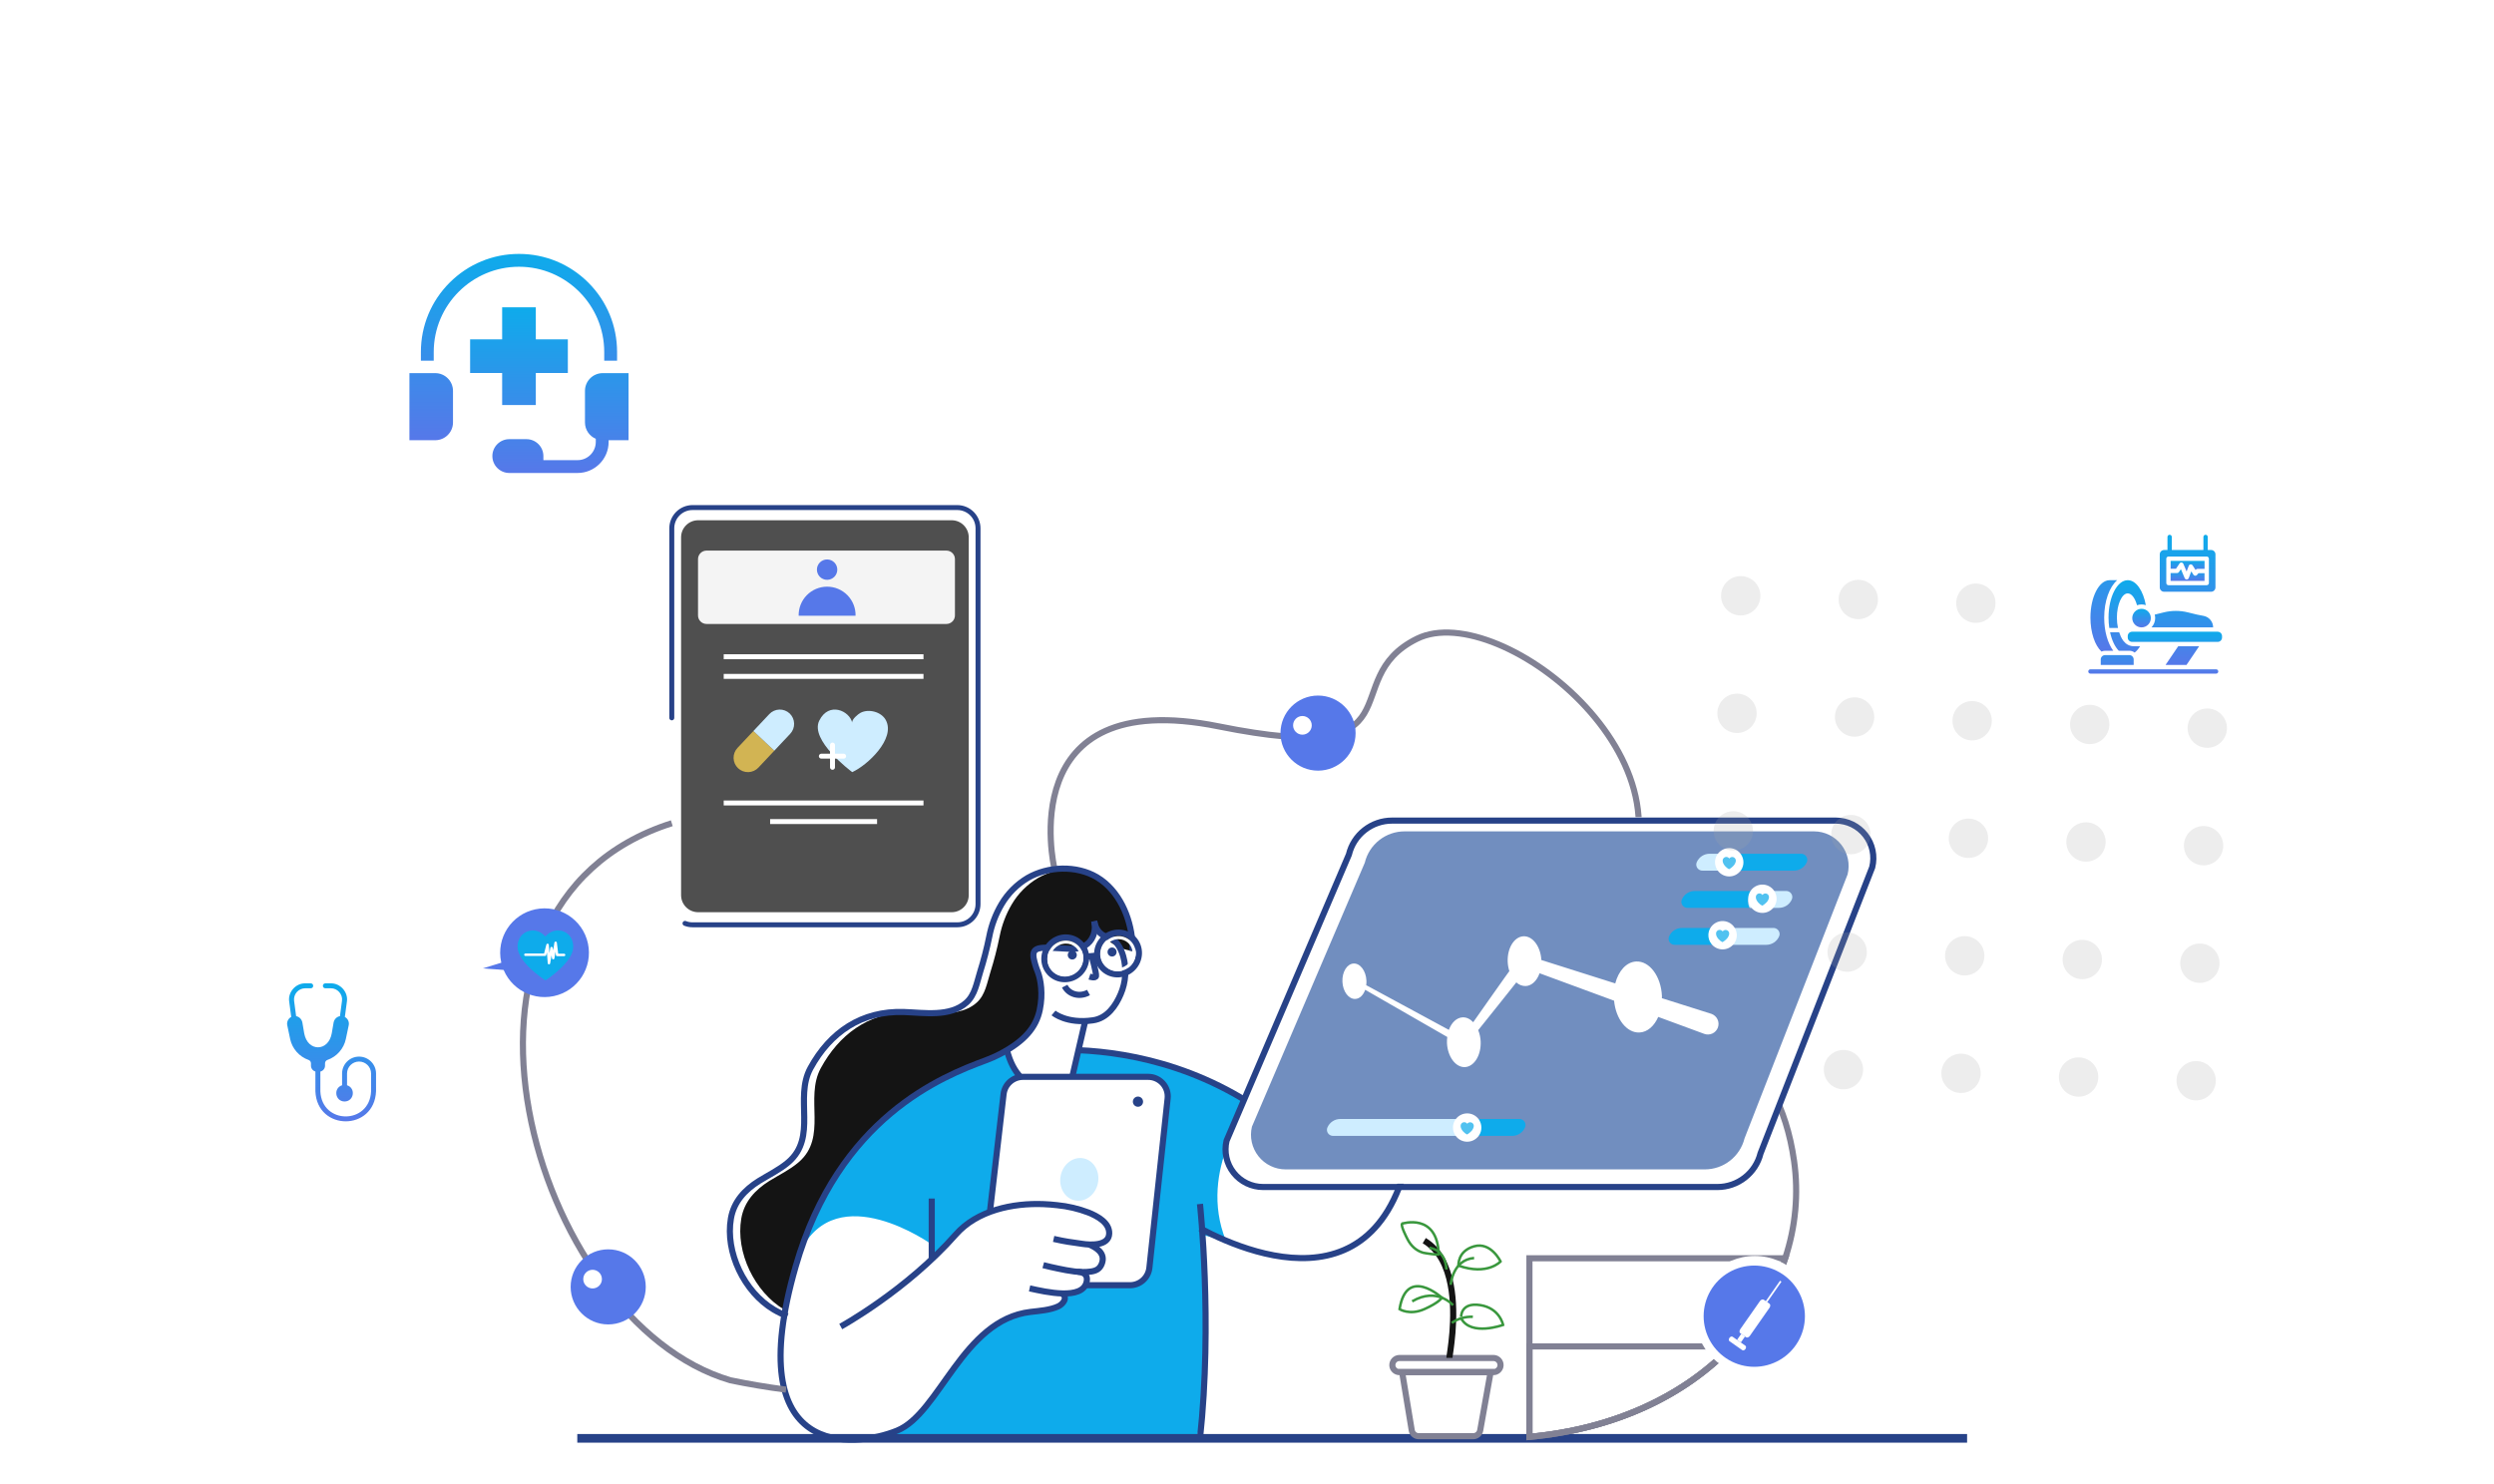<svg width="865" height="515" viewBox="0 0 865 515" fill="none" xmlns="http://www.w3.org/2000/svg">
<path d="M233 249.046V183.277C233.003 181.372 233.761 179.545 235.108 178.198C236.455 176.851 238.281 176.093 240.186 176.091H332.024C333.929 176.093 335.755 176.851 337.102 178.198C338.45 179.545 339.207 181.372 339.21 183.277V313.67C339.207 315.574 338.449 317.4 337.102 318.745C335.754 320.09 333.928 320.845 332.024 320.844H240.186C239.295 320.85 238.412 320.681 237.586 320.345" stroke="#274288" stroke-width="1.716" stroke-linecap="round" stroke-linejoin="round"/>
<path d="M330.069 180.493H242.141C238.872 180.493 236.223 183.142 236.223 186.411V310.556C236.223 313.824 238.872 316.474 242.141 316.474H330.069C333.337 316.474 335.987 313.824 335.987 310.556V186.411C335.987 183.142 333.337 180.493 330.069 180.493Z" fill="#4F4F4F"/>
<path d="M328.245 191.016H245.055C243.421 191.016 242.096 192.341 242.096 193.975V213.515C242.096 215.15 243.421 216.474 245.055 216.474H328.245C329.879 216.474 331.204 215.15 331.204 213.515V193.975C331.204 192.341 329.879 191.016 328.245 191.016Z" fill="#F4F4F4"/>
<path d="M286.868 201.16C288.82 201.16 290.402 199.577 290.402 197.625C290.402 195.673 288.82 194.091 286.868 194.091C284.916 194.091 283.333 195.673 283.333 197.625C283.333 199.577 284.916 201.16 286.868 201.16Z" fill="#5678E9"/>
<path d="M277.002 213.609C276.975 212.296 277.21 210.991 277.693 209.77C278.177 208.549 278.9 207.436 279.819 206.498C280.738 205.56 281.835 204.814 283.046 204.305C284.256 203.796 285.557 203.534 286.87 203.534C288.183 203.534 289.484 203.796 290.694 204.305C291.905 204.814 293.002 205.56 293.921 206.498C294.84 207.436 295.563 208.549 296.047 209.77C296.53 210.991 296.765 212.296 296.738 213.609H277.002Z" fill="#5678E9"/>
<path d="M251.005 227.84H320.293" stroke="white" stroke-width="1.716" stroke-miterlimit="10"/>
<path d="M251.005 234.661H320.293" stroke="white" stroke-width="1.716" stroke-miterlimit="10"/>
<path d="M251.005 278.579H320.293" stroke="white" stroke-width="1.716" stroke-miterlimit="10"/>
<path d="M267.1 285.027H304.197" stroke="white" stroke-width="1.716" stroke-miterlimit="10"/>
<path d="M268.565 260.437L263.038 266.311C262.133 267.273 260.882 267.836 259.562 267.876C258.241 267.917 256.959 267.431 255.997 266.525C255.034 265.62 254.471 264.37 254.431 263.049C254.391 261.729 254.877 260.446 255.782 259.484L261.306 253.61L268.565 260.437Z" fill="#D2B453"/>
<path d="M274.086 254.557L268.559 260.437L261.3 253.61L266.83 247.733C267.737 246.774 268.987 246.213 270.307 246.172C271.627 246.132 272.909 246.615 273.873 247.517C274.829 248.426 275.387 249.675 275.427 250.993C275.467 252.312 274.985 253.592 274.086 254.557Z" fill="#CEEDFF"/>
<path d="M295.569 250.73C295.333 249.592 297.666 247.711 298.445 247.301C301.283 245.813 305.65 246.935 307.205 249.777C310.774 256.292 300.746 265.579 295.569 267.874C294.974 267.397 280.809 256.801 284.143 250.018C287.477 243.236 294.745 246.681 295.569 250.73Z" fill="#CEEDFF"/>
<path d="M284.876 262.344H292.597" stroke="white" stroke-width="1.716" stroke-linecap="round" stroke-linejoin="round"/>
<path d="M288.738 266.203V258.482" stroke="white" stroke-width="1.716" stroke-linecap="round" stroke-linejoin="round"/>
<path d="M516.613 499.134C521.356 499.134 525.968 498.923 530.449 498.499C560.706 495.709 584.629 483.781 600.538 467.127C608.953 458.448 615.317 447.993 619.162 436.531C622.783 425.68 623.839 414.137 622.247 402.809C611.254 324.725 518.922 362.696 557.63 315.203C596.337 267.711 520.562 207.307 491.509 221.585C462.455 235.862 494.497 266.454 422.646 252C350.794 237.546 365.663 301.093 365.663 301.093" stroke="#818194" stroke-width="2.125" stroke-miterlimit="10"/>
<path d="M323.165 431.744C323.165 431.744 290.259 408.147 277.555 434.243C277.555 434.243 290.916 386.892 336.486 369.956C336.486 369.956 349.512 362.709 350.085 367.086C350.658 371.463 354.436 373.698 356.089 373.645C357.742 373.593 371.698 374.465 372.183 372.38C372.668 370.295 371.742 364.049 378.663 364.005C385.583 363.961 423.136 373.209 433.874 382.96C433.874 382.96 415.183 405.525 425.176 430.404L416.757 428.372C416.757 428.372 421.95 473.334 414.87 499.487H292.591C292.591 499.487 304.814 501.025 317.351 492.081L335.556 468.719C335.556 468.719 343.539 456.623 359.849 454.895C359.849 454.895 369.132 453.881 369.044 449.469C368.956 445.056 372.39 452.294 376.979 445.916C377.538 445.916 388.691 446.559 388.691 446.559C388.691 446.559 397.066 447.344 398.64 439.868C400.214 432.392 406.015 379.918 403.93 376.766C401.845 373.615 401.047 373.575 383.45 373.681C365.853 373.787 350.389 370.278 348.15 379.032C345.911 387.787 343.301 420.957 343.301 420.957C343.301 420.957 333.383 423.554 325.827 434.296C325.876 434.261 323.165 439.498 323.165 431.744Z" fill="#0EABEB"/>
<path d="M323.16 415.809V436.465" stroke="#274288" stroke-width="2.125" stroke-miterlimit="10"/>
<path d="M416.192 426.137C435.609 436.465 489.273 457.54 491.16 376.48C491.16 376.48 488.85 355.193 494.872 352.416C500.893 349.639 510.604 340.845 498.098 319.554L506.258 311.412C506.804 310.85 507.234 310.187 507.523 309.459C507.812 308.731 507.955 307.953 507.944 307.17C507.933 306.387 507.767 305.613 507.457 304.894C507.147 304.174 506.698 303.523 506.136 302.977C505.574 302.432 504.911 302.002 504.183 301.712C503.455 301.423 502.677 301.28 501.894 301.291C501.111 301.302 500.337 301.468 499.618 301.778C498.899 302.088 498.247 302.537 497.702 303.099L481.484 320.29C481.484 320.29 479.135 315.882 474.969 318.179C470.804 320.475 455.525 330.221 462.464 350.574L444.417 402.412" stroke="#274288" stroke-width="2.125" stroke-miterlimit="10"/>
<path d="M481.48 320.268C481.48 320.268 485.804 326.849 476.6 333.576" stroke="#274288" stroke-width="2.125" stroke-miterlimit="10"/>
<path d="M500.778 324.654C500.778 324.654 503.472 333.113 492.606 338.571C488.762 340.501 484.544 336.437 486.36 332.536C486.391 332.479 486.417 332.417 486.448 332.355" stroke="#274288" stroke-width="2.125" stroke-miterlimit="10"/>
<path d="M504.067 335.102C504.067 335.102 501.691 343.362 495.189 343.759C489.436 344.107 490.402 338.24 490.402 338.24" stroke="#274288" stroke-width="2.125" stroke-miterlimit="10"/>
<path d="M392.834 329.926C392.393 330.041 392.115 329.675 391.705 329.746C385.812 328.67 381.43 324.015 380.936 321.776C381.104 322.997 383.343 322.873 382.964 324.121C382.893 324.359 382.752 324.266 382.638 324.496C382.453 324.936 382.457 324.333 382.197 324.729C380.751 322.591 379.914 321.529 379.658 320.352C379.832 321.615 379.73 322.901 379.358 324.121C379.29 324.359 379.2 324.591 379.089 324.813C378.208 326.894 376.37 328.652 373.297 329.089C372.527 329.186 371.749 329.211 370.974 329.164C368.77 329.036 366.866 328.908 365.243 328.838C359.822 328.595 357.878 329.005 358.486 332.505C358.822 334.088 359.296 335.639 359.906 337.138C360.981 339.968 361.73 344.87 360.628 350.208V350.239C359.35 356.454 355.303 361.259 346.633 365.773C345.097 366.566 343.513 367.262 341.89 367.858C326.845 373.438 290.857 387.575 275.94 439.414C274.354 444.937 273.168 449.962 272.33 454.551L271.92 454.313C261.72 448.208 255.077 434.477 257.105 422.729C258.11 416.88 261.919 412.798 266.803 409.726C270.232 407.601 273.899 405.86 276.972 403.237C287.155 394.54 279.013 381.016 284.651 370.617C291.008 358.918 300.961 351.707 313.956 351.112C317.227 351.253 320.907 351.636 324.478 351.464C329.662 351.649 334.96 351.226 338.755 347.828C341.744 345.183 342.366 340.872 343.499 337.275C344.774 333.218 345.838 329.099 346.686 324.932C347.45 320.973 348.887 317.174 350.935 313.7C353.153 309.949 356.281 306.816 360.029 304.593C363.299 302.748 366.944 301.667 370.692 301.433C374.105 301.634 377.424 302.624 380.39 304.324C381.402 304.923 382.36 305.61 383.251 306.378C389.845 312.008 392.988 321.485 392.834 329.926Z" fill="#141414"/>
<path d="M492.421 343.265C492.421 343.265 490.319 345.875 491.469 348.352C492.62 350.829 495.476 351.407 498.253 350.322" stroke="#274288" stroke-width="2.125" stroke-miterlimit="10"/>
<path d="M498.103 319.541L492.297 325.346" stroke="#274288" stroke-width="2.125" stroke-miterlimit="10"/>
<path d="M343.344 420.358L348.074 379.583C348.266 377.934 349.057 376.412 350.297 375.307C351.537 374.203 353.14 373.593 354.801 373.593H398.238C399.188 373.592 400.128 373.792 400.997 374.179C401.865 374.565 402.642 375.131 403.277 375.837C403.913 376.544 404.392 377.377 404.684 378.281C404.976 379.186 405.075 380.141 404.974 381.086L398.644 439.837C398.464 441.498 397.677 443.035 396.434 444.151C395.191 445.267 393.579 445.885 391.908 445.885H376.365" stroke="#274288" stroke-width="2.125" stroke-miterlimit="10"/>
<path d="M394.685 383.978C395.664 383.978 396.457 383.185 396.457 382.206C396.457 381.227 395.664 380.434 394.685 380.434C393.707 380.434 392.913 381.227 392.913 382.206C392.913 383.185 393.707 383.978 394.685 383.978Z" fill="#274288"/>
<path d="M365.433 429.817C370.018 430.849 370.934 430.867 375.382 431.528C378.185 431.969 384.595 432.295 384.709 427.944C384.815 424.122 380.526 421.878 377.498 420.657C374.003 419.328 370.346 418.473 366.623 418.114C365.089 417.938 363.548 417.817 361.999 417.753C351.266 417.312 338.883 419.908 331.491 428.305C314.366 447.736 291.594 460.229 291.594 460.229" stroke="#274288" stroke-width="2.125" stroke-miterlimit="10"/>
<path d="M377.71 431.744C379.914 432.679 383.647 434.671 382.118 438.489C381.421 440.252 380.156 440.878 378.42 441.133C374.668 441.676 370.644 440.878 366.959 440.106C365.597 439.82 363.181 439.295 361.836 438.925" stroke="#274288" stroke-width="2.125" stroke-miterlimit="10"/>
<path d="M373.791 441.221C373.791 441.221 377.798 441.173 376.832 444.898C375.241 451.069 362.877 448.274 357.093 446.978" stroke="#274288" stroke-width="2.125" stroke-miterlimit="10"/>
<path d="M374.038 364.34C392.878 365.165 421.588 370.688 447.622 393.209" stroke="#274288" stroke-width="2.125" stroke-miterlimit="10"/>
<path d="M682.253 499.009H200.221" stroke="#274288" stroke-width="3.001" stroke-miterlimit="10"/>
<path d="M416.192 417.708C416.192 417.708 420.6 458.734 416.192 499.139" stroke="#274288" stroke-width="2.125" stroke-miterlimit="10"/>
<path opacity="0.54" d="M610.729 398.97L649.472 299.696C649.952 297.775 649.988 295.77 649.577 293.833C649.167 291.896 648.32 290.078 647.102 288.517C645.884 286.957 644.326 285.694 642.547 284.826C640.768 283.957 638.814 283.505 636.834 283.505H482.926C479.47 283.504 476.115 284.667 473.401 286.807C470.687 288.946 468.772 291.936 467.965 295.296L425.542 394.548C425.081 396.464 425.061 398.459 425.483 400.384C425.904 402.308 426.757 404.112 427.977 405.66C429.196 407.207 430.751 408.458 432.523 409.318C434.296 410.178 436.24 410.625 438.211 410.625H595.799C599.231 410.625 602.564 409.478 605.269 407.366C607.975 405.255 609.897 402.299 610.729 398.97Z" fill="white"/>
<path d="M610.729 398.97L649.472 299.696C649.952 297.775 649.988 295.77 649.577 293.833C649.167 291.896 648.32 290.078 647.102 288.517C645.884 286.957 644.326 285.694 642.547 284.826C640.768 283.957 638.814 283.505 636.834 283.505H482.926C479.47 283.504 476.115 284.667 473.401 286.807C470.687 288.946 468.772 291.936 467.965 295.296L425.542 394.548C425.081 396.464 425.061 398.459 425.483 400.384C425.904 402.308 426.757 404.112 427.977 405.66C429.196 407.207 430.751 408.458 432.523 409.318C434.296 410.178 436.24 410.625 438.211 410.625H595.799C599.231 410.625 602.564 409.478 605.269 407.366C607.975 405.255 609.897 402.299 610.729 398.97Z" fill="white"/>
<path d="M610.604 400.158L649.347 300.884C649.827 298.963 649.863 296.958 649.452 295.021C649.042 293.084 648.195 291.266 646.977 289.705C645.759 288.145 644.201 286.882 642.422 286.014C640.643 285.145 638.689 284.693 636.709 284.693H482.801C479.345 284.692 475.99 285.855 473.276 287.995C470.562 290.134 468.647 293.124 467.84 296.484L425.417 395.736C424.956 397.652 424.936 399.647 425.358 401.572C425.779 403.496 426.632 405.3 427.852 406.848C429.071 408.395 430.626 409.646 432.398 410.506C434.171 411.366 436.115 411.813 438.086 411.813H595.674C599.106 411.813 602.439 410.666 605.144 408.554C607.85 406.443 609.772 403.487 610.604 400.158V400.158Z" stroke="#274288" stroke-width="2.125" stroke-linecap="square" stroke-linejoin="round"/>
<path d="M605.06 394.95L640.806 303.363C641.248 301.592 641.281 299.743 640.903 297.956C640.524 296.17 639.743 294.494 638.62 293.054C637.496 291.614 636.06 290.45 634.419 289.648C632.778 288.847 630.977 288.43 629.151 288.429H487.154C483.965 288.428 480.87 289.501 478.366 291.474C475.862 293.448 474.095 296.208 473.352 299.308L434.212 390.872C433.788 392.64 433.77 394.48 434.159 396.255C434.548 398.031 435.336 399.695 436.461 401.122C437.586 402.55 439.02 403.703 440.656 404.496C442.291 405.289 444.085 405.701 445.903 405.701H591.29C594.455 405.7 597.529 404.641 600.024 402.693C602.519 400.745 604.291 398.02 605.06 394.95Z" fill="#718EBF"/>
<path d="M465.595 340.61C465.442 337.218 467.184 334.383 469.484 334.277C471.783 334.171 473.773 336.839 473.925 340.23C473.946 340.753 473.921 341.277 473.848 341.795L502.515 357.301C503.414 354.8 505.189 353.045 507.294 352.95C508.654 352.888 509.92 353.55 510.961 354.634L516.745 346.404L521.82 339.229C522.351 338.462 522.929 337.678 523.492 336.91C523.163 335.882 522.971 334.815 522.921 333.737C522.708 328.974 525.153 324.995 528.364 324.827C531.576 324.66 534.333 328.361 534.593 333.062L560.222 341.181C561.334 336.845 564.104 333.727 567.493 333.571C572.105 333.36 576.097 338.708 576.408 345.515C576.42 345.785 576.391 346.035 576.39 346.304L593.469 351.705C593.52 351.723 593.583 351.742 593.63 351.761C594.548 352.099 595.293 352.788 595.703 353.675C596.113 354.563 596.153 355.577 595.816 356.494C595.478 357.412 594.79 358.157 593.902 358.567C593.014 358.977 592 359.017 591.083 358.68L575.128 352.804C573.751 355.951 571.401 358.084 568.622 358.208C564.214 358.412 560.412 353.525 559.816 347.173L533.977 337.657C533.069 340.213 531.301 341.991 529.172 342.092C527.958 342.114 526.784 341.657 525.905 340.82C525.659 341.126 525.422 341.436 525.179 341.746L519.711 348.624L512.69 357.395C513.191 358.64 513.48 359.961 513.543 361.301C513.755 366.064 511.314 370.041 508.099 370.211C504.885 370.382 502.074 366.615 501.856 361.851C501.833 361.154 501.869 360.456 501.966 359.765L473.497 343.397C472.851 345.221 471.592 346.494 470.074 346.563C467.743 346.671 465.75 344.005 465.595 340.61Z" fill="white"/>
<path d="M601.622 302.05H622.203C623.145 302.049 624.066 301.775 624.854 301.26C625.642 300.745 626.264 300.012 626.642 299.149C626.763 298.885 626.827 298.598 626.832 298.307C626.827 297.745 626.601 297.208 626.202 296.812C625.804 296.415 625.264 296.193 624.702 296.191H602.808C603.852 297.933 603.332 300.339 601.622 302.05Z" fill="#0EABEB"/>
<path d="M588.314 299.938C588.315 300.499 588.538 301.036 588.935 301.432C589.332 301.827 589.869 302.05 590.43 302.05H601.622C603.332 300.339 603.852 297.933 602.825 296.191H592.942C592.002 296.191 591.081 296.464 590.293 296.977C589.505 297.491 588.883 298.223 588.503 299.083C588.384 299.353 588.319 299.643 588.314 299.938Z" fill="#CEEDFF"/>
<path d="M603.523 302.297C603.053 302.86 602.463 303.311 601.797 303.617C601.131 303.923 600.404 304.075 599.671 304.064C598.938 304.053 598.217 303.878 597.56 303.552C596.904 303.226 596.328 302.757 595.876 302.18C595.152 301.272 594.779 300.133 594.823 298.973C594.851 298.285 595.02 297.61 595.318 296.99C595.739 296.134 596.399 295.419 597.217 294.931C598.035 294.442 598.978 294.2 599.93 294.235C600.848 294.264 601.738 294.551 602.5 295.064C603.261 295.576 603.863 296.293 604.236 297.132C604.62 297.973 604.759 298.906 604.635 299.822C604.511 300.739 604.13 301.601 603.535 302.31L603.523 302.297Z" fill="white"/>
<path opacity="0.72" d="M602.034 298.788C601.921 299.377 601.641 299.921 601.229 300.356C601.032 300.581 600.813 300.786 600.576 300.968C600.45 301.061 599.77 301.606 599.645 301.534C598.756 301.09 597.636 299.962 597.494 298.855C597.471 298.683 597.471 298.508 597.494 298.335C597.537 298.09 597.652 297.863 597.825 297.683C597.997 297.503 598.219 297.378 598.463 297.325C598.706 297.271 598.96 297.291 599.193 297.382C599.425 297.474 599.624 297.632 599.766 297.836C599.932 297.605 600.172 297.438 600.447 297.361C600.721 297.283 601.013 297.302 601.275 297.412C601.538 297.523 601.755 297.719 601.891 297.969C602.028 298.219 602.075 298.508 602.026 298.788H602.034Z" fill="#0EABEB"/>
<path d="M583.139 312.854C583.143 313.415 583.37 313.952 583.768 314.348C584.167 314.743 584.706 314.965 585.268 314.965H606.867C605.823 313.202 606.343 310.822 608.058 309.111H587.78C586.839 309.112 585.917 309.386 585.129 309.901C584.341 310.416 583.72 311.15 583.341 312.012C583.218 312.276 583.149 312.562 583.139 312.854Z" fill="#0EABEB"/>
<path d="M606.863 314.965H617.002C617.942 314.966 618.862 314.693 619.65 314.181C620.438 313.668 621.06 312.937 621.441 312.077C621.562 311.809 621.627 311.517 621.631 311.222C621.631 310.945 621.577 310.67 621.471 310.414C621.365 310.157 621.209 309.924 621.013 309.728C620.817 309.532 620.584 309.376 620.327 309.27C620.071 309.164 619.796 309.11 619.519 309.111H608.054C606.335 310.821 605.819 313.215 606.863 314.965Z" fill="#CEEDFF"/>
<path d="M615.027 314.952C614.557 315.515 613.967 315.966 613.301 316.272C612.635 316.577 611.908 316.73 611.175 316.719C610.442 316.708 609.721 316.533 609.064 316.207C608.408 315.881 607.832 315.412 607.38 314.835C606.656 313.926 606.282 312.788 606.327 311.627C606.355 310.94 606.523 310.265 606.822 309.644C607.243 308.789 607.903 308.074 608.721 307.585C609.539 307.097 610.482 306.855 611.434 306.89C612.352 306.919 613.242 307.206 614.004 307.719C614.765 308.231 615.367 308.948 615.74 309.787C616.124 310.628 616.263 311.561 616.139 312.477C616.015 313.394 615.633 314.256 615.039 314.965L615.027 314.952Z" fill="white"/>
<path opacity="0.72" d="M613.539 311.443C613.425 312.032 613.146 312.576 612.734 313.011C612.537 313.236 612.318 313.441 612.08 313.623C611.954 313.715 611.275 314.26 611.149 314.189C610.26 313.745 609.141 312.617 608.998 311.51C608.975 311.338 608.975 311.163 608.998 310.99C609.041 310.745 609.156 310.517 609.329 310.338C609.502 310.158 609.724 310.033 609.967 309.979C610.211 309.926 610.465 309.946 610.697 310.037C610.929 310.128 611.128 310.286 611.27 310.491C611.437 310.26 611.677 310.092 611.951 310.015C612.225 309.938 612.517 309.956 612.78 310.067C613.042 310.177 613.259 310.374 613.396 310.624C613.532 310.874 613.58 311.162 613.53 311.443H613.539Z" fill="#0EABEB"/>
<path d="M599.669 327.793H612.598C613.539 327.793 614.459 327.52 615.247 327.007C616.036 326.493 616.658 325.762 617.037 324.901C617.159 324.637 617.224 324.35 617.227 324.059C617.224 323.496 616.999 322.956 616.6 322.558C616.202 322.16 615.661 321.936 615.098 321.935H600.873C601.887 323.685 601.367 326.078 599.669 327.793Z" fill="#CEEDFF"/>
<path d="M578.713 325.69C578.716 326.249 578.94 326.785 579.337 327.179C579.733 327.573 580.27 327.794 580.829 327.793H599.669C601.366 326.078 601.874 323.685 600.873 321.935H583.342C582.4 321.935 581.479 322.209 580.691 322.724C579.903 323.239 579.281 323.973 578.903 324.835C578.782 325.104 578.717 325.395 578.713 325.69Z" fill="#0EABEB"/>
<path d="M601.222 327.607C600.752 328.17 600.162 328.621 599.496 328.926C598.829 329.232 598.103 329.385 597.37 329.374C596.637 329.362 595.916 329.187 595.259 328.861C594.602 328.535 594.027 328.067 593.575 327.49C592.851 326.581 592.477 325.443 592.522 324.282C592.55 323.594 592.718 322.919 593.017 322.299C593.438 321.444 594.097 320.729 594.916 320.24C595.734 319.751 596.676 319.51 597.629 319.545C598.546 319.574 599.437 319.861 600.198 320.373C600.96 320.886 601.562 321.603 601.934 322.442C602.319 323.283 602.457 324.216 602.334 325.132C602.21 326.048 601.828 326.911 601.234 327.62L601.222 327.607Z" fill="white"/>
<path opacity="0.72" d="M599.734 324.098C599.62 324.686 599.341 325.23 598.929 325.666C598.731 325.891 598.513 326.096 598.275 326.278C598.149 326.37 597.469 326.915 597.344 326.844C596.455 326.4 595.336 325.272 595.193 324.165C595.17 323.992 595.17 323.817 595.193 323.645C595.236 323.399 595.351 323.172 595.524 322.992C595.696 322.812 595.919 322.688 596.162 322.634C596.406 322.581 596.66 322.601 596.892 322.692C597.124 322.783 597.323 322.941 597.465 323.146C597.632 322.915 597.872 322.747 598.146 322.67C598.42 322.593 598.712 322.611 598.974 322.722C599.237 322.832 599.454 323.028 599.591 323.278C599.727 323.528 599.774 323.817 599.725 324.098H599.734Z" fill="#0EABEB"/>
<path d="M511.546 394.072H524.475C525.416 394.072 526.336 393.799 527.124 393.285C527.913 392.772 528.535 392.04 528.914 391.18C529.062 390.858 529.125 390.504 529.099 390.151C529.073 389.798 528.957 389.457 528.764 389.161C528.57 388.865 528.304 388.622 527.991 388.456C527.679 388.291 527.329 388.207 526.975 388.213H512.754C513.764 389.963 513.243 392.357 511.546 394.072Z" fill="#0EABEB"/>
<path d="M460.219 391.969C460.219 392.245 460.274 392.519 460.381 392.775C460.487 393.03 460.643 393.262 460.839 393.457C461.035 393.652 461.268 393.807 461.524 393.913C461.779 394.018 462.054 394.072 462.33 394.071H511.546C513.243 392.356 513.75 389.963 512.75 388.213H464.847C463.906 388.213 462.984 388.488 462.196 389.003C461.408 389.518 460.787 390.251 460.408 391.113C460.287 391.383 460.223 391.674 460.219 391.969Z" fill="#CEEDFF"/>
<path d="M512.639 394.332C512.169 394.895 511.579 395.346 510.913 395.652C510.246 395.957 509.52 396.11 508.787 396.099C508.054 396.087 507.333 395.912 506.676 395.586C506.019 395.26 505.444 394.792 504.992 394.215C504.268 393.306 503.894 392.168 503.939 391.007C503.967 390.319 504.135 389.644 504.434 389.024C504.855 388.169 505.514 387.454 506.333 386.965C507.151 386.477 508.093 386.235 509.046 386.27C509.963 386.299 510.854 386.586 511.615 387.099C512.377 387.611 512.979 388.328 513.351 389.167C513.736 390.008 513.874 390.941 513.751 391.857C513.627 392.773 513.245 393.636 512.651 394.345L512.639 394.332Z" fill="white"/>
<path opacity="0.72" d="M511.15 390.823C511.036 391.411 510.757 391.956 510.345 392.391C510.148 392.616 509.929 392.821 509.691 393.003C509.565 393.095 508.886 393.64 508.76 393.569C507.871 393.125 506.752 391.997 506.61 390.89C506.587 390.717 506.587 390.543 506.61 390.37C506.653 390.124 506.768 389.897 506.94 389.717C507.113 389.537 507.335 389.413 507.579 389.359C507.822 389.306 508.076 389.326 508.308 389.417C508.54 389.508 508.74 389.666 508.882 389.871C509.048 389.64 509.288 389.472 509.562 389.395C509.836 389.318 510.129 389.336 510.391 389.447C510.653 389.557 510.871 389.754 511.007 390.004C511.143 390.254 511.191 390.542 511.142 390.823H511.15Z" fill="#0EABEB"/>
<path d="M273.067 456.632C271.426 455.984 269.838 455.207 268.319 454.309C258.124 448.203 251.481 434.472 253.504 422.725C254.513 416.875 258.322 412.798 263.224 409.721C266.649 407.596 270.317 405.855 273.393 403.237C283.576 394.54 275.43 381.011 281.068 370.617C287.922 358.01 298.942 350.618 313.463 351.098C320.432 351.327 329.481 352.927 335.172 347.827C338.161 345.182 338.787 340.871 339.92 337.274C341.197 333.218 342.262 329.098 343.111 324.932C343.87 320.97 345.308 317.169 347.361 313.696C349.578 309.94 352.705 306.803 356.455 304.575C363.507 300.507 373.342 300.132 380.43 304.315C381.439 304.915 382.395 305.601 383.287 306.365C389.846 311.99 392.984 321.463 392.834 329.908" stroke="#274288" stroke-width="2.125" stroke-miterlimit="10"/>
<path d="M379.512 319.606C379.878 322.093 381.39 324.385 384.075 325.072C387.108 325.844 388.717 328.797 389.572 331.764C390.787 336.116 390.476 340.753 388.69 344.904C387.033 348.81 384.079 353.28 379.085 353.981C369.947 355.303 365.398 351.433 365.398 351.433" stroke="#274288" stroke-width="2.125" stroke-miterlimit="10"/>
<path d="M371.9 332.889C372.767 332.889 373.47 332.186 373.47 331.319C373.47 330.453 372.767 329.75 371.9 329.75C371.033 329.75 370.331 330.453 370.331 331.319C370.331 332.186 371.033 332.889 371.9 332.889Z" fill="#274288"/>
<path d="M385.702 331.852C386.569 331.852 387.271 331.15 387.271 330.283C387.271 329.416 386.569 328.714 385.702 328.714C384.835 328.714 384.132 329.416 384.132 330.283C384.132 331.15 384.835 331.852 385.702 331.852Z" fill="#274288"/>
<path d="M368.259 448.728C370.542 450.129 368.699 452.439 367.042 453.219C364.194 454.542 360.514 454.775 357.411 455.146C333.814 457.923 325.937 490.313 311.126 496.335C296.315 502.356 256.567 506.755 275.954 439.409C290.88 387.579 326.867 373.442 341.912 367.862C343.531 367.266 345.112 366.571 346.646 365.781C355.317 361.276 359.376 356.454 360.65 350.234C360.65 350.234 360.65 350.234 360.65 350.207C361.752 344.869 361.012 339.967 359.932 337.133C359.32 335.635 358.846 334.084 358.517 332.5C357.715 327.991 361.197 328.625 370.974 329.163C375.461 329.428 378.001 327.4 379.094 324.817C379.201 324.593 379.288 324.36 379.354 324.12C379.814 322.658 379.868 321.098 379.512 319.606" stroke="#274288" stroke-width="2.125" stroke-miterlimit="10"/>
<path d="M378.662 331.698C378.662 331.698 380.311 337.724 380.143 338.614C379.976 339.505 377.864 338.817 377.864 338.817" stroke="#274288" stroke-width="2.125" stroke-miterlimit="10"/>
<path d="M377.524 344.337C374.364 346.038 370.709 344.967 369.281 342.133" stroke="#274288" stroke-width="2.125" stroke-miterlimit="10"/>
<path d="M374.377 337.675C377.321 334.896 377.509 330.314 374.797 327.441C372.084 324.567 367.499 324.491 364.555 327.27C361.611 330.05 361.423 334.632 364.135 337.505C366.848 340.378 371.433 340.454 374.377 337.675Z" stroke="#274288" stroke-width="2.125" stroke-miterlimit="10"/>
<path d="M392.684 335.999C395.629 333.22 395.816 328.638 393.104 325.765C390.392 322.891 385.806 322.815 382.862 325.594C379.918 328.374 379.731 332.956 382.443 335.829C385.155 338.702 389.74 338.778 392.684 335.999Z" stroke="#274288" stroke-width="2.125" stroke-miterlimit="10"/>
<path d="M387.968 325.831C389.203 325.829 390.392 326.298 391.293 327.142C392.194 327.987 392.739 329.144 392.817 330.376C392.896 331.723 392.449 333.047 391.571 334.071C390.693 335.095 389.451 335.737 388.109 335.864C387.954 335.864 387.796 335.864 387.642 335.864C386.407 335.867 385.218 335.398 384.317 334.555C383.416 333.711 382.871 332.556 382.793 331.324C382.712 329.977 383.158 328.651 384.037 327.626C384.915 326.602 386.157 325.958 387.5 325.831C387.655 325.831 387.814 325.831 387.968 325.831ZM387.968 324.769C387.783 324.769 387.593 324.769 387.403 324.796C385.786 324.949 384.291 325.724 383.233 326.957C382.175 328.19 381.636 329.786 381.73 331.408C381.829 332.912 382.498 334.322 383.6 335.35C384.703 336.378 386.156 336.946 387.663 336.94C387.849 336.94 388.038 336.94 388.228 336.913C389.846 336.762 391.342 335.987 392.4 334.754C393.457 333.52 393.994 331.923 393.896 330.301C393.799 328.797 393.131 327.388 392.029 326.359C390.927 325.331 389.475 324.763 387.968 324.769Z" fill="white"/>
<path d="M376.74 331.875L380.58 331.522" stroke="#274288" stroke-width="2.125" stroke-miterlimit="10"/>
<path d="M369.665 327.361C370.941 327.348 372.174 327.827 373.108 328.697C374.041 329.568 374.605 330.763 374.681 332.038C374.764 333.425 374.305 334.79 373.4 335.845C372.496 336.901 371.216 337.563 369.832 337.693C369.674 337.693 369.511 337.715 369.352 337.715C368.075 337.727 366.842 337.247 365.908 336.376C364.974 335.505 364.409 334.309 364.331 333.034C364.25 331.647 364.71 330.283 365.614 329.229C366.519 328.175 367.797 327.513 369.18 327.383C369.342 327.374 369.504 327.374 369.665 327.383V327.361ZM369.665 326.32C369.471 326.32 369.277 326.329 369.083 326.347C367.423 326.502 365.889 327.296 364.805 328.562C363.72 329.829 363.171 331.467 363.273 333.131C363.374 334.672 364.059 336.117 365.189 337.17C366.319 338.223 367.808 338.806 369.352 338.8C369.542 338.8 369.736 338.8 369.93 338.773C371.589 338.617 373.123 337.822 374.207 336.556C375.291 335.291 375.841 333.653 375.739 331.989C375.64 330.448 374.955 329.004 373.826 327.95C372.698 326.897 371.209 326.314 369.665 326.32Z" fill="white"/>
<path d="M353.968 373.646C352.029 371.622 350.345 368.647 349.238 364.34" stroke="#274288" stroke-width="2.125" stroke-miterlimit="10"/>
<path d="M371.899 373.593L374.038 364.345L376.36 354.374" stroke="#274288" stroke-width="2.125" stroke-miterlimit="10"/>
<path d="M380.788 410.484C381.609 406.453 379.386 402.595 375.823 401.869C372.259 401.143 368.704 403.822 367.882 407.854C367.06 411.885 369.283 415.742 372.847 416.469C376.411 417.195 379.966 414.515 380.788 410.484Z" fill="#CEEDFF"/>
<path d="M516.996 476.027L513.381 496.243C513.28 496.81 512.983 497.323 512.541 497.693C512.099 498.063 511.542 498.266 510.966 498.266H492.059C491.477 498.267 490.914 498.06 490.47 497.684C490.026 497.308 489.73 496.786 489.635 496.212L486.303 476.027H516.996Z" stroke="#818194" stroke-width="2.125" stroke-miterlimit="10"/>
<path d="M520.434 473.77C520.383 474.384 520.104 474.957 519.651 475.375C519.198 475.793 518.604 476.026 517.988 476.027H485.368C484.76 476.027 484.173 475.802 483.722 475.395C483.27 474.988 482.984 474.428 482.921 473.823C482.889 473.482 482.928 473.138 483.036 472.813C483.144 472.489 483.319 472.19 483.549 471.937C483.78 471.684 484.061 471.481 484.374 471.343C484.687 471.205 485.026 471.133 485.368 471.134H517.988C518.325 471.134 518.659 471.204 518.968 471.339C519.278 471.474 519.555 471.672 519.785 471.919C520.015 472.166 520.191 472.458 520.302 472.777C520.414 473.095 520.459 473.433 520.434 473.77V473.77Z" stroke="#818194" stroke-width="2.125" stroke-miterlimit="10"/>
<path d="M502.705 471.099C502.705 470.063 505.35 457.161 503.146 445.722C501.947 439.445 499.302 433.613 493.977 430.417" stroke="#141414" stroke-width="2.125" stroke-miterlimit="10"/>
<path d="M501.649 440.433C501.649 440.433 501.766 433.906 495.787 432.9" stroke="#39973D" stroke-width="0.882" stroke-miterlimit="10"/>
<path d="M503.155 445.739C503.155 445.739 503.759 437.047 511.27 436.447" stroke="#39973D" stroke-width="0.882" stroke-miterlimit="10"/>
<path d="M503.519 458.96C505.656 457.462 508.23 456.718 510.836 456.844" stroke="#39973D" stroke-width="0.882" stroke-miterlimit="10"/>
<path d="M503.961 452.828C503.961 452.828 498.504 446.365 489.785 451.479" stroke="#39973D" stroke-width="0.882" stroke-miterlimit="10"/>
<path d="M500.112 450.227C500.112 450.227 487.823 439.004 485.416 454.194C485.416 454.194 488.877 456.447 493.985 454.194C499.094 451.942 500.112 450.227 500.112 450.227Z" stroke="#39973D" stroke-width="0.882" stroke-miterlimit="10"/>
<path d="M505.856 439.092C505.856 439.092 505.415 434.041 511.269 432.388C517.123 430.735 520.442 437.651 520.442 437.651C520.442 437.651 515.924 442.645 505.856 439.092Z" stroke="#39973D" stroke-width="0.882" stroke-miterlimit="10"/>
<path d="M506.772 456.839C506.772 456.839 506.569 451.73 513.384 452.784C520.199 453.837 521.319 459.651 521.319 459.651C521.319 459.651 510.158 463.742 506.772 457.377" stroke="#39973D" stroke-width="0.882" stroke-miterlimit="10"/>
<path d="M499.002 435.16C499.002 435.521 493.88 434.719 493.553 434.604C491.072 433.864 489.308 432.145 488.149 429.87C487.792 429.165 485.725 425.211 486.311 424.523C486.329 424.523 498.504 420.6 499.002 435.16Z" stroke="#39973D" stroke-width="0.882" stroke-miterlimit="10"/>
<path d="M619.171 436.531C615.326 447.993 608.962 458.448 600.547 467.127C584.629 483.781 560.707 495.709 530.458 498.499V436.531H619.171Z" stroke="#818194" stroke-width="2.125" stroke-miterlimit="10"/>
<path d="M600.547 467.132C584.629 483.786 560.707 495.714 530.458 498.505V467.132H600.547Z" stroke="#818194" stroke-width="2.125" stroke-miterlimit="10"/>
<g filter="url(#filter0_d_812_84576)">
<path d="M608.625 477.151C620.061 477.151 629.333 467.88 629.333 456.443C629.333 445.006 620.061 435.735 608.625 435.735C597.188 435.735 587.917 445.006 587.917 456.443C587.917 467.88 597.188 477.151 608.625 477.151Z" fill="white"/>
</g>
<path d="M608.44 439.063C605.357 439.064 602.328 439.875 599.658 441.417C596.988 442.959 594.771 445.176 593.229 447.846C591.687 450.516 590.875 453.545 590.875 456.628C590.875 459.711 591.687 462.74 593.229 465.41C594.771 468.08 596.988 470.298 599.658 471.839C602.328 473.381 605.357 474.193 608.44 474.193C611.523 474.193 614.552 473.381 617.222 471.839C619.892 470.298 622.11 468.08 623.651 465.41C625.193 462.74 626.004 459.711 626.004 456.628C626.004 453.545 625.193 450.516 623.651 447.846C622.11 445.176 619.892 442.959 617.222 441.417C614.552 439.875 611.523 439.064 608.44 439.063Z" fill="#5678E9"/>
<path d="M612.873 451.832L612.382 451.486L617.377 444.318L617.869 444.664L612.873 451.832Z" fill="white"/>
<path d="M603.919 462.758L602.47 464.831L603.779 465.746L605.228 463.674L603.919 462.758Z" fill="white"/>
<path d="M613.72 453.708L606.898 463.461C606.534 463.98 605.931 464.187 605.549 463.921L603.611 462.567C603.23 462.301 603.218 461.664 603.581 461.143L610.403 451.39C610.768 450.871 611.37 450.663 611.752 450.93L613.69 452.285C614.071 452.55 614.083 453.187 613.72 453.708Z" fill="white"/>
<path d="M605.373 468.027C605.24 468.223 605.05 468.372 604.829 468.456C604.739 468.493 604.641 468.509 604.544 468.5C604.446 468.491 604.353 468.459 604.271 468.405L599.85 465.31C599.54 465.092 599.533 464.567 599.828 464.145C599.96 463.948 600.151 463.797 600.374 463.714C600.464 463.678 600.561 463.664 600.658 463.673C600.755 463.683 600.848 463.715 600.929 463.767L605.35 466.863C605.654 467.079 605.664 467.603 605.373 468.027Z" fill="white"/>
<path d="M457.139 267.365C464.334 267.365 470.166 261.533 470.166 254.338C470.166 247.144 464.334 241.312 457.139 241.312C449.945 241.312 444.113 247.144 444.113 254.338C444.113 261.533 449.945 267.365 457.139 267.365Z" fill="#5678E9"/>
<path d="M451.72 254.881C453.508 254.881 454.958 253.432 454.958 251.644C454.958 249.856 453.508 248.407 451.72 248.407C449.933 248.407 448.483 249.856 448.483 251.644C448.483 253.432 449.933 254.881 451.72 254.881Z" fill="white"/>
<path d="M272.631 482.118C265.805 481.218 259.393 480.128 253.341 478.872C184.239 458.586 143.002 314.206 233.008 285.603" stroke="#818194" stroke-width="2.125" stroke-miterlimit="10"/>
<g filter="url(#filter1_d_812_84576)">
<path d="M192.07 345.582C200.384 343.814 205.69 335.64 203.921 327.326C202.152 319.013 193.979 313.707 185.665 315.476C177.351 317.245 172.046 325.418 173.815 333.732C175.583 342.046 183.757 347.351 192.07 345.582Z" fill="#5678E9"/>
</g>
<g filter="url(#filter2_d_812_84576)">
<path d="M176.906 333.055L167.409 335.977L177.514 336.707L176.906 333.055Z" fill="#5678E9"/>
</g>
<path d="M189.143 340.105L188.697 339.813C188.322 339.567 179.508 333.743 179.508 328.492C179.508 324.756 182.162 322.802 184.785 322.802C186.461 322.802 188.031 323.584 189.142 324.936C190.25 323.587 191.823 322.802 193.502 322.802C196.124 322.802 198.778 324.756 198.778 328.492C198.778 333.743 189.965 339.567 189.59 339.813L189.143 340.105Z" fill="#0EABEB"/>
<g opacity="0.5">
<path d="M193.936 322.822C194.215 322.909 194.477 323.039 194.714 323.229C195.137 323.566 195.42 324.05 195.621 324.551C196.359 326.391 196.075 328.508 195.325 330.343C194.574 332.177 193.394 333.796 192.292 335.444C191.266 336.978 190.293 338.554 189.22 340.054L189.589 339.812C189.964 339.567 198.778 333.743 198.778 328.491C198.778 324.963 196.409 323.025 193.936 322.822Z" fill="#0EABEB"/>
</g>
<path d="M182.229 331.228H189.031L189.915 327.816L190.398 334.132L191.294 328.919L191.88 332.4L192.708 327.092L193.225 331.297H195.638" stroke="white" stroke-width="0.855" stroke-miterlimit="10" stroke-linecap="round" stroke-linejoin="round"/>
<path d="M210.947 459.487C218.141 459.487 223.973 453.655 223.973 446.46C223.973 439.266 218.141 433.434 210.947 433.434C203.753 433.434 197.92 439.266 197.92 446.46C197.92 453.655 203.753 459.487 210.947 459.487Z" fill="#5678E9"/>
<path d="M205.528 447.003C207.316 447.003 208.765 445.554 208.765 443.766C208.765 441.978 207.316 440.529 205.528 440.529C203.74 440.529 202.291 441.978 202.291 443.766C202.291 445.554 203.74 447.003 205.528 447.003Z" fill="white"/>
<g filter="url(#filter3_d_812_84576)">
<circle cx="115" cy="365.091" r="35" fill="white"/>
</g>
<path d="M124.535 366.572C121.287 366.572 118.645 369.204 118.645 372.439V376.51C115.538 377.494 116.195 382.117 119.504 382.149C122.815 382.112 123.475 377.502 120.366 376.51V372.439C120.366 370.148 122.237 368.284 124.534 368.284C126.833 368.284 128.703 370.148 128.703 372.439V378.602C128.223 390.226 111.597 390.239 111.111 378.602V371.76C111.573 371.652 111.983 371.392 112.277 371.022C112.57 370.652 112.729 370.195 112.728 369.724V368.928C112.728 368.38 113.055 367.901 113.537 367.738C116.792 366.609 119.255 363.819 119.952 360.455L120.951 355.689C121.067 355.131 121 354.55 120.758 354.034C120.516 353.517 120.112 353.092 119.608 352.822L120.317 347.471C120.822 344.237 118.054 341.081 114.762 341.156H112.838C111.703 341.183 111.706 342.844 112.838 342.868H114.762C117.043 342.817 118.961 345.005 118.611 347.246L117.908 352.539C116.799 352.721 115.905 353.626 115.698 354.789L115.061 358.512C113.896 364.963 106.692 364.956 105.512 358.512L104.883 354.798C104.685 353.636 103.81 352.738 102.709 352.539L102.007 347.246C101.935 346.699 101.981 346.142 102.142 345.614C102.303 345.086 102.576 344.597 102.942 344.182C103.305 343.77 103.753 343.439 104.256 343.212C104.759 342.985 105.304 342.868 105.856 342.868H107.779C108.911 342.856 108.909 341.171 107.779 341.156H105.856C102.564 341.083 99.794 344.235 100.301 347.47L101.008 352.805C99.969 353.319 99.383 354.563 99.631 355.688L100.63 360.455C101.336 363.818 103.79 366.608 107.045 367.738C107.527 367.9 107.854 368.379 107.854 368.927V369.723C107.854 370.682 108.501 371.489 109.389 371.743V378.602C109.961 392.494 129.845 392.511 130.425 378.602V372.44C130.425 369.204 127.782 366.572 124.535 366.572Z" fill="url(#paint0_linear_812_84576)"/>
<path opacity="0.2" d="M639.155 377.909C635.385 377.791 632.433 374.646 632.552 370.877C632.671 367.107 635.815 364.155 639.585 364.274C643.354 364.392 646.307 367.537 646.188 371.306C646.069 375.076 642.924 378.028 639.155 377.909ZM679.931 379.195C676.161 379.076 673.209 375.931 673.328 372.162C673.447 368.392 676.592 365.44 680.361 365.559C684.131 365.678 687.083 368.822 686.964 372.592C686.845 376.361 683.7 379.314 679.931 379.195ZM720.707 380.48C716.938 380.361 713.985 377.217 714.104 373.447C714.223 369.678 717.368 366.725 721.137 366.844C724.907 366.963 727.859 370.108 727.74 373.877C727.621 377.647 724.477 380.599 720.707 380.48ZM761.483 381.765C757.714 381.647 754.762 378.502 754.88 374.733C754.999 370.963 758.144 368.011 761.913 368.13C765.683 368.248 768.635 371.393 768.516 375.162C768.381 378.915 765.237 381.867 761.483 381.765ZM640.441 337.133C636.671 337.014 633.719 333.87 633.838 330.1C633.957 326.331 637.102 323.379 640.871 323.497C644.641 323.616 647.593 326.761 647.474 330.53C647.355 334.3 644.21 337.252 640.441 337.133ZM681.217 338.419C677.448 338.3 674.495 335.155 674.614 331.386C674.733 327.616 677.878 324.664 681.647 324.783C685.417 324.902 688.369 328.046 688.25 331.816C688.131 335.585 684.987 338.537 681.217 338.419ZM721.993 339.704C718.224 339.585 715.272 336.441 715.391 332.671C715.509 328.902 718.654 325.949 722.424 326.068C726.193 326.187 729.145 329.331 729.026 333.101C728.907 336.87 725.763 339.823 721.993 339.704ZM762.77 340.989C759 340.87 756.048 337.726 756.167 333.956C756.286 330.187 759.43 327.235 763.2 327.353C766.969 327.472 769.921 330.617 769.803 334.386C769.684 338.156 766.539 341.108 762.77 340.989ZM600.951 295.072C597.182 294.953 594.229 291.808 594.348 288.039C594.467 284.269 597.612 281.317 601.381 281.436C605.151 281.555 608.103 284.699 607.984 288.469C607.865 292.238 604.721 295.191 600.951 295.072ZM641.727 296.357C637.958 296.238 635.006 293.094 635.124 289.324C635.243 285.555 638.388 282.602 642.157 282.721C645.927 282.84 648.879 285.985 648.76 289.754C648.641 293.524 645.497 296.476 641.727 296.357ZM682.503 297.642C678.734 297.524 675.782 294.379 675.901 290.61C676.02 286.84 679.164 283.888 682.934 284.007C686.703 284.125 689.655 287.27 689.536 291.039C689.417 294.809 686.273 297.761 682.503 297.642ZM723.28 298.928C719.51 298.809 716.558 295.664 716.677 291.895C716.796 288.125 719.94 285.173 723.71 285.292C727.479 285.411 730.432 288.555 730.313 292.325C730.194 296.094 727.049 299.047 723.28 298.928ZM764.056 300.213C760.286 300.094 757.334 296.95 757.453 293.18C757.572 289.411 760.716 286.458 764.486 286.577C768.255 286.696 771.208 289.841 771.089 293.61C770.97 297.38 767.808 300.348 764.056 300.213ZM602.237 254.296C598.468 254.177 595.516 251.032 595.635 247.263C595.753 243.493 598.898 240.541 602.668 240.66C606.437 240.779 609.389 243.923 609.27 247.693C609.151 251.462 606.007 254.414 602.237 254.296ZM643.014 255.581C639.244 255.462 636.292 252.318 636.411 248.548C636.53 244.779 639.674 241.826 643.444 241.945C647.213 242.064 650.165 245.208 650.047 248.978C649.928 252.747 646.783 255.7 643.014 255.581ZM683.79 256.866C680.02 256.747 677.068 253.603 677.187 249.833C677.306 246.064 680.45 243.112 684.22 243.23C687.989 243.349 690.942 246.494 690.823 250.263C690.704 254.033 687.559 256.985 683.79 256.866ZM724.566 258.152C720.796 258.033 717.844 254.888 717.963 251.119C718.082 247.349 721.227 244.397 724.996 244.516C728.766 244.635 731.718 247.779 731.599 251.549C731.48 255.318 728.319 258.286 724.566 258.152ZM765.342 259.437C761.573 259.318 758.62 256.174 758.739 252.404C758.858 248.635 762.003 245.682 765.772 245.801C769.542 245.92 772.494 249.064 772.375 252.834C772.256 256.603 769.095 259.572 765.342 259.437ZM603.524 213.519C599.754 213.401 596.802 210.256 596.921 206.487C597.04 202.717 600.184 199.765 603.954 199.884C607.723 200.003 610.676 203.147 610.557 206.916C610.438 210.686 607.293 213.638 603.524 213.519ZM644.3 214.805C640.53 214.686 637.578 211.541 637.697 207.772C637.816 204.002 640.961 201.05 644.73 201.169C648.5 201.288 651.452 204.432 651.333 208.202C651.214 211.971 648.069 214.924 644.3 214.805ZM685.076 216.09C681.307 215.971 678.354 212.827 678.473 209.057C678.592 205.288 681.737 202.336 685.506 202.454C689.276 202.573 692.228 205.718 692.109 209.487C691.99 213.257 688.829 216.225 685.076 216.09ZM725.852 217.375C722.083 217.257 719.131 214.112 719.249 210.343C719.368 206.573 722.513 203.621 726.282 203.74C730.052 203.858 733.004 207.003 732.885 210.772C732.766 214.542 729.605 217.51 725.852 217.375ZM766.612 218.677C762.842 218.558 759.89 215.413 760.009 211.644C760.128 207.874 763.272 204.922 767.042 205.041C770.811 205.16 773.763 208.304 773.644 212.074C773.542 215.827 770.381 218.795 766.612 218.677Z" fill="#A7A7A7"/>
<g filter="url(#filter4_d_812_84576)">
<circle cx="748" cy="209.091" r="37" fill="white"/>
</g>
<path d="M769.16 219.166H739.477C738.649 219.166 737.971 219.843 737.971 220.671V221.191C737.971 222.019 738.649 222.696 739.477 222.696H769.168C769.996 222.696 770.673 222.019 770.673 221.191V220.671C770.666 219.843 769.996 219.166 769.16 219.166ZM768.618 232.204H725.03C724.616 232.204 724.277 232.543 724.277 232.957C724.277 233.371 724.616 233.71 725.03 233.71H768.618C769.032 233.71 769.371 233.371 769.371 232.957C769.371 232.543 769.032 232.204 768.618 232.204ZM730.119 227.273C729.284 227.273 728.606 227.951 728.606 228.786V230.699H740.026V228.786C740.026 227.951 739.349 227.273 738.513 227.273H730.119Z" fill="url(#paint1_linear_812_84576)"/>
<path d="M742.759 217.66C744.538 217.66 745.981 216.217 745.981 214.438C745.981 212.658 744.538 211.216 742.759 211.216C740.979 211.216 739.537 212.658 739.537 214.438C739.537 216.217 740.979 217.66 742.759 217.66Z" fill="url(#paint2_linear_812_84576)"/>
<path d="M755.948 195.475C756.099 195.249 756.362 195.128 756.641 195.151C756.912 195.181 757.153 195.354 757.258 195.61L758.387 198.267L759.133 196.288C759.231 196.024 759.479 195.836 759.758 195.806C760.044 195.776 760.315 195.911 760.473 196.152L761.497 197.748L761.624 197.605C761.694 197.524 761.781 197.459 761.879 197.415C761.976 197.371 762.082 197.348 762.189 197.349H764.613V194.594H752.847V197.311H754.706L755.948 195.475Z" fill="url(#paint3_linear_812_84576)"/>
<path d="M764.613 198.847H762.528L761.963 199.487C761.887 199.576 761.79 199.645 761.681 199.69C761.573 199.734 761.455 199.752 761.338 199.743C761.221 199.735 761.108 199.699 761.007 199.639C760.906 199.579 760.821 199.496 760.759 199.396L760.006 198.222L759.125 200.556C759.02 200.842 758.741 201.038 758.432 201.045H758.417C758.116 201.045 757.845 200.864 757.725 200.586L756.407 197.469L755.715 198.486C755.572 198.689 755.338 198.817 755.09 198.817H752.832V201.527H764.598V198.847H764.613Z" fill="url(#paint4_linear_812_84576)"/>
<path d="M750.588 205.299H766.879C767.714 205.299 768.392 204.621 768.392 203.786V192.32C768.392 191.485 767.714 190.807 766.879 190.807H765.719V186.283C765.719 185.869 765.381 185.53 764.967 185.53C764.553 185.53 764.214 185.869 764.214 186.283V190.815H753.253V186.283C753.253 185.869 752.914 185.53 752.5 185.53C752.086 185.53 751.747 185.869 751.747 186.283V190.815H750.588C749.752 190.815 749.075 191.492 749.075 192.328V203.793C749.075 204.621 749.752 205.299 750.588 205.299ZM751.341 193.833C751.341 193.419 751.679 193.081 752.093 193.081H765.366C765.78 193.081 766.118 193.419 766.118 193.833V202.272C766.118 202.686 765.78 203.025 765.366 203.025H752.093C751.679 203.025 751.341 202.686 751.341 202.272V193.833ZM728.869 226.054C729.246 225.866 729.675 225.768 730.126 225.768H732.942C731.022 223.14 729.803 219.015 729.803 214.28C729.803 208.506 731.617 203.635 734.304 201.286H731.685C728.011 201.286 725.03 207.105 725.03 214.28C725.03 219.489 726.603 223.984 728.869 226.054Z" fill="url(#paint5_linear_812_84576)"/>
<path d="M731.572 217.863H734.583C734.342 216.764 734.207 215.552 734.207 214.28C734.207 209.718 735.931 205.863 737.971 205.863C739.319 205.863 740.523 207.534 741.186 209.981C741.675 209.8 742.209 209.703 742.759 209.703C743.278 209.703 743.775 209.785 744.242 209.943C743.331 204.9 740.869 201.286 737.971 201.286C734.29 201.286 731.309 207.105 731.309 214.28C731.309 215.522 731.406 216.726 731.572 217.863ZM742.255 224.202H740.485C736.729 224.39 735.547 220.935 734.997 219.369H731.843C732.438 222.116 733.514 224.382 734.854 225.768H738.521C739.213 225.768 739.853 226.001 740.365 226.4C741.058 225.873 741.697 225.128 742.255 224.202ZM755.474 224.202L751.077 230.699H758.342L762.731 224.202H755.474ZM767.587 217.66C767.587 215.703 766.194 214.061 764.35 213.685L761.933 213.211L758.756 212.435C756.039 211.773 753.208 211.78 750.49 212.45L747.328 213.233C747.426 213.617 747.487 214.016 747.487 214.43C747.487 215.68 746.997 216.809 746.207 217.652H767.587V217.66Z" fill="url(#paint6_linear_812_84576)"/>
<g filter="url(#filter5_d_812_84576)">
<circle cx="180" cy="126.091" r="57" fill="white"/>
</g>
<g clip-path="url(#clip0_812_84576)">
<path d="M214.02 122.111C214.02 113.024 210.482 104.481 204.056 98.055C197.631 91.629 189.087 88.091 180 88.091C170.913 88.091 162.37 91.63 155.944 98.055C149.518 104.481 145.98 113.024 145.98 122.111V125.143H150.433V122.111C150.433 105.808 163.697 92.544 180 92.544C196.303 92.544 209.567 105.808 209.567 122.111V125.143H214.02V122.111ZM142 129.448V152.727H150.947C154.353 152.727 157.113 149.967 157.113 146.561V135.614C157.113 132.209 154.353 129.448 150.947 129.448H142Z" fill="url(#paint7_linear_812_84576)"/>
<path d="M174.163 140.511V129.401H163.053V117.727H174.163V106.617H185.837V117.727H196.947V129.401H185.837V140.511H174.163ZM218 129.448H209.053C205.648 129.448 202.887 132.209 202.887 135.614V146.561C202.887 149.11 204.433 151.296 206.637 152.236V153.334C206.637 156.81 203.809 159.638 200.333 159.638H188.464V158.226C188.464 154.992 185.833 152.361 182.599 152.361H176.635C173.401 152.361 170.77 154.992 170.77 158.226C170.77 161.46 173.401 164.091 176.635 164.091H200.334C206.265 164.091 211.09 159.266 211.09 153.334V152.728H218V129.448Z" fill="url(#paint8_linear_812_84576)"/>
</g>
<defs>
<filter id="filter0_d_812_84576" x="550.939" y="398.757" width="115.372" height="115.372" filterUnits="userSpaceOnUse" color-interpolation-filters="sRGB">
<feFlood flood-opacity="0" result="BackgroundImageFix"/>
<feColorMatrix in="SourceAlpha" type="matrix" values="0 0 0 0 0 0 0 0 0 0 0 0 0 0 0 0 0 0 127 0" result="hardAlpha"/>
<feOffset/>
<feGaussianBlur stdDeviation="18.489"/>
<feComposite in2="hardAlpha" operator="out"/>
<feColorMatrix type="matrix" values="0 0 0 0 0 0 0 0 0 0 0 0 0 0 0 0 0 0 0.1 0"/>
<feBlend mode="normal" in2="BackgroundImageFix" result="effect1_dropShadow_812_84576"/>
<feBlend mode="normal" in="SourceGraphic" in2="effect1_dropShadow_812_84576" result="shape"/>
</filter>
<filter id="filter1_d_812_84576" x="65.698" y="207.36" width="246.338" height="246.339" filterUnits="userSpaceOnUse" color-interpolation-filters="sRGB">
<feFlood flood-opacity="0" result="BackgroundImageFix"/>
<feColorMatrix in="SourceAlpha" type="matrix" values="0 0 0 0 0 0 0 0 0 0 0 0 0 0 0 0 0 0 127 0" result="hardAlpha"/>
<feOffset/>
<feGaussianBlur stdDeviation="53.888"/>
<feComposite in2="hardAlpha" operator="out"/>
<feColorMatrix type="matrix" values="0 0 0 0 0 0 0 0 0 0 0 0 0 0 0 0 0 0 0.1 0"/>
<feBlend mode="normal" in2="BackgroundImageFix" result="effect1_dropShadow_812_84576"/>
<feBlend mode="normal" in="SourceGraphic" in2="effect1_dropShadow_812_84576" result="shape"/>
</filter>
<filter id="filter2_d_812_84576" x="59.633" y="225.279" width="225.657" height="219.205" filterUnits="userSpaceOnUse" color-interpolation-filters="sRGB">
<feFlood flood-opacity="0" result="BackgroundImageFix"/>
<feColorMatrix in="SourceAlpha" type="matrix" values="0 0 0 0 0 0 0 0 0 0 0 0 0 0 0 0 0 0 127 0" result="hardAlpha"/>
<feOffset/>
<feGaussianBlur stdDeviation="53.888"/>
<feComposite in2="hardAlpha" operator="out"/>
<feColorMatrix type="matrix" values="0 0 0 0 0 0 0 0 0 0 0 0 0 0 0 0 0 0 0.1 0"/>
<feBlend mode="normal" in2="BackgroundImageFix" result="effect1_dropShadow_812_84576"/>
<feBlend mode="normal" in="SourceGraphic" in2="effect1_dropShadow_812_84576" result="shape"/>
</filter>
<filter id="filter3_d_812_84576" x="0" y="250.091" width="230" height="230" filterUnits="userSpaceOnUse" color-interpolation-filters="sRGB">
<feFlood flood-opacity="0" result="BackgroundImageFix"/>
<feColorMatrix in="SourceAlpha" type="matrix" values="0 0 0 0 0 0 0 0 0 0 0 0 0 0 0 0 0 0 127 0" result="hardAlpha"/>
<feOffset/>
<feGaussianBlur stdDeviation="40"/>
<feComposite in2="hardAlpha" operator="out"/>
<feColorMatrix type="matrix" values="0 0 0 0 0 0 0 0 0 0 0 0 0 0 0 0 0 0 0.1 0"/>
<feBlend mode="normal" in2="BackgroundImageFix" result="effect1_dropShadow_812_84576"/>
<feBlend mode="normal" in="SourceGraphic" in2="effect1_dropShadow_812_84576" result="shape"/>
</filter>
<filter id="filter4_d_812_84576" x="631" y="92.091" width="234" height="234" filterUnits="userSpaceOnUse" color-interpolation-filters="sRGB">
<feFlood flood-opacity="0" result="BackgroundImageFix"/>
<feColorMatrix in="SourceAlpha" type="matrix" values="0 0 0 0 0 0 0 0 0 0 0 0 0 0 0 0 0 0 127 0" result="hardAlpha"/>
<feOffset/>
<feGaussianBlur stdDeviation="40"/>
<feComposite in2="hardAlpha" operator="out"/>
<feColorMatrix type="matrix" values="0 0 0 0 0 0 0 0 0 0 0 0 0 0 0 0 0 0 0.1 0"/>
<feBlend mode="normal" in2="BackgroundImageFix" result="effect1_dropShadow_812_84576"/>
<feBlend mode="normal" in="SourceGraphic" in2="effect1_dropShadow_812_84576" result="shape"/>
</filter>
<filter id="filter5_d_812_84576" x="53.909" y="-8.39233e-05" width="252.182" height="252.182" filterUnits="userSpaceOnUse" color-interpolation-filters="sRGB">
<feFlood flood-opacity="0" result="BackgroundImageFix"/>
<feColorMatrix in="SourceAlpha" type="matrix" values="0 0 0 0 0 0 0 0 0 0 0 0 0 0 0 0 0 0 127 0" result="hardAlpha"/>
<feOffset/>
<feGaussianBlur stdDeviation="34.545"/>
<feComposite in2="hardAlpha" operator="out"/>
<feColorMatrix type="matrix" values="0 0 0 0 0 0 0 0 0 0 0 0 0 0 0 0 0 0 0.1 0"/>
<feBlend mode="normal" in2="BackgroundImageFix" result="effect1_dropShadow_812_84576"/>
<feBlend mode="normal" in="SourceGraphic" in2="effect1_dropShadow_812_84576" result="shape"/>
</filter>
<linearGradient id="paint0_linear_812_84576" x1="115" y1="341.155" x2="115" y2="389.027" gradientUnits="userSpaceOnUse">
<stop stop-color="#0EABEB"/>
<stop offset="1" stop-color="#5678E9"/>
</linearGradient>
<linearGradient id="paint1_linear_812_84576" x1="747.475" y1="219.166" x2="747.475" y2="233.71" gradientUnits="userSpaceOnUse">
<stop stop-color="#0EABEB"/>
<stop offset="1" stop-color="#5678E9"/>
</linearGradient>
<linearGradient id="paint2_linear_812_84576" x1="742.759" y1="211.216" x2="742.759" y2="217.66" gradientUnits="userSpaceOnUse">
<stop stop-color="#0EABEB"/>
<stop offset="1" stop-color="#5678E9"/>
</linearGradient>
<linearGradient id="paint3_linear_812_84576" x1="758.73" y1="194.594" x2="758.73" y2="198.267" gradientUnits="userSpaceOnUse">
<stop stop-color="#0EABEB"/>
<stop offset="1" stop-color="#5678E9"/>
</linearGradient>
<linearGradient id="paint4_linear_812_84576" x1="758.722" y1="197.469" x2="758.722" y2="201.527" gradientUnits="userSpaceOnUse">
<stop stop-color="#0EABEB"/>
<stop offset="1" stop-color="#5678E9"/>
</linearGradient>
<linearGradient id="paint5_linear_812_84576" x1="746.711" y1="185.53" x2="746.711" y2="226.054" gradientUnits="userSpaceOnUse">
<stop stop-color="#0EABEB"/>
<stop offset="1" stop-color="#5678E9"/>
</linearGradient>
<linearGradient id="paint6_linear_812_84576" x1="749.448" y1="201.286" x2="749.448" y2="230.699" gradientUnits="userSpaceOnUse">
<stop stop-color="#0EABEB"/>
<stop offset="1" stop-color="#5678E9"/>
</linearGradient>
<linearGradient id="paint7_linear_812_84576" x1="178.01" y1="88.091" x2="178.01" y2="152.727" gradientUnits="userSpaceOnUse">
<stop stop-color="#0EABEB"/>
<stop offset="1" stop-color="#5678E9"/>
</linearGradient>
<linearGradient id="paint8_linear_812_84576" x1="190.527" y1="106.617" x2="190.527" y2="164.091" gradientUnits="userSpaceOnUse">
<stop stop-color="#0EABEB"/>
<stop offset="1" stop-color="#5678E9"/>
</linearGradient>
<clipPath id="clip0_812_84576">
<rect width="76" height="76" fill="white" transform="translate(142 88.091)"/>
</clipPath>
</defs>
</svg>

